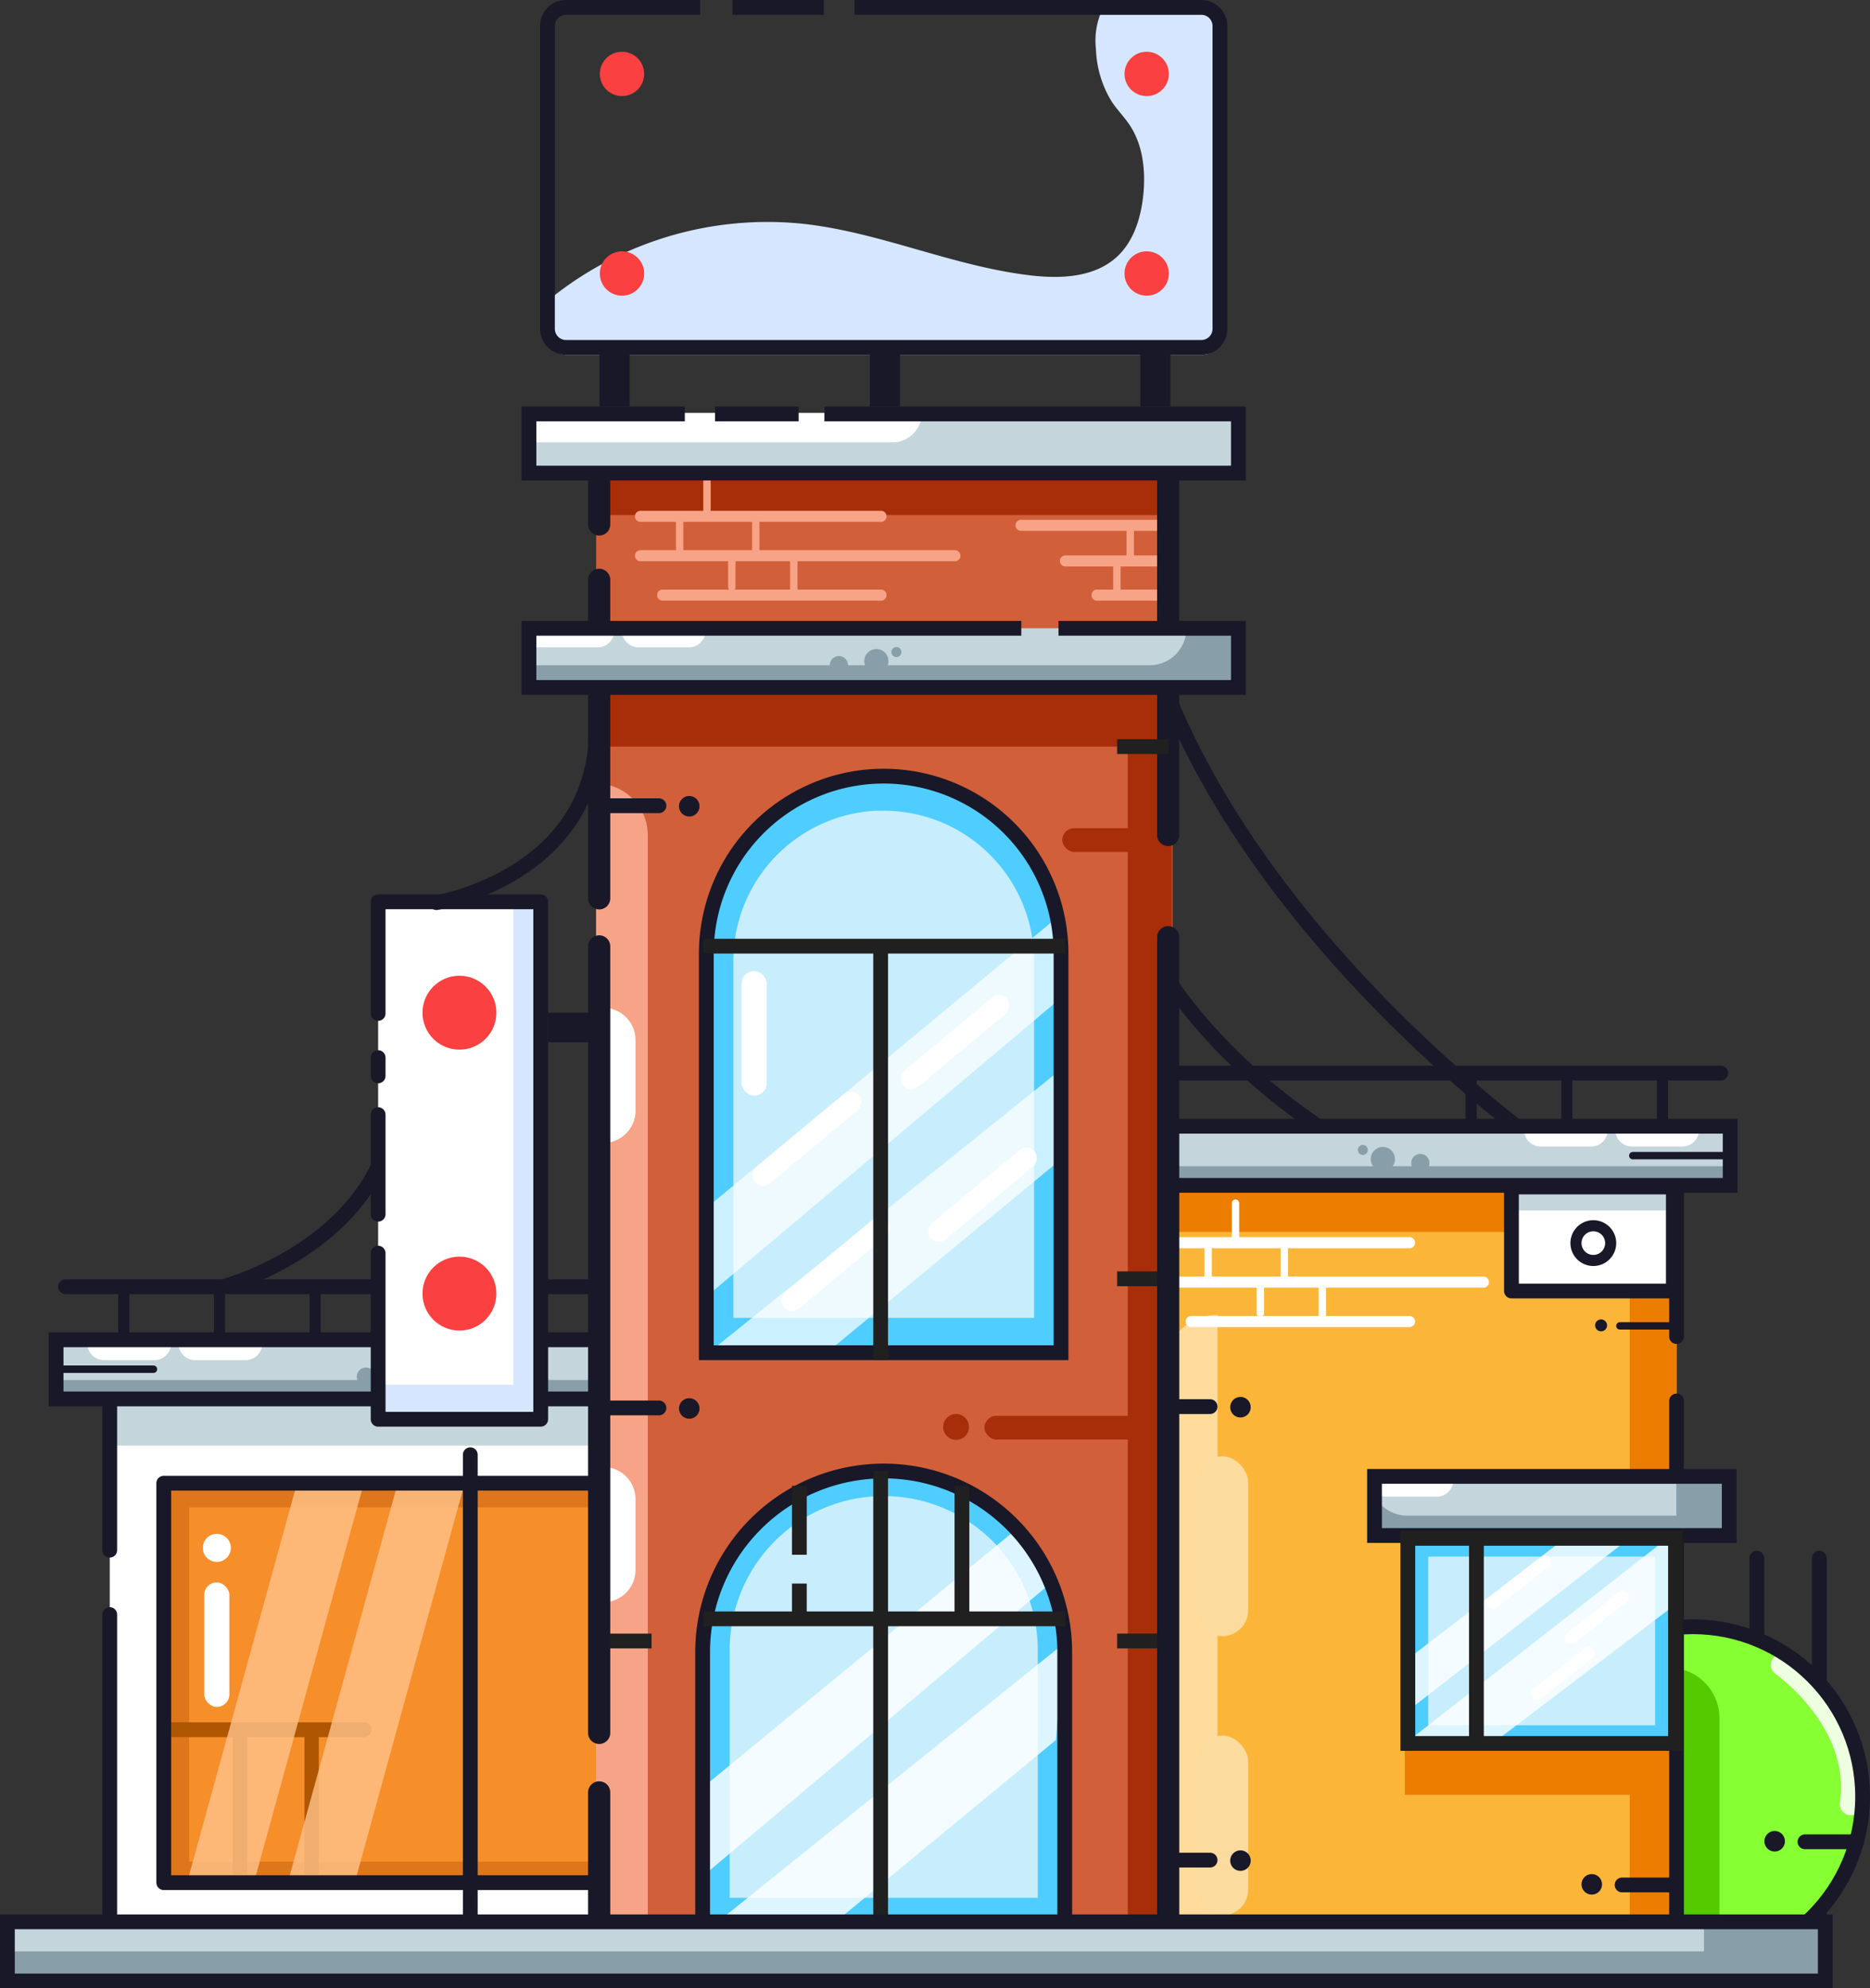 <svg xmlns="http://www.w3.org/2000/svg" viewBox="0 0 253.05 268.99">
  <rect x="0" y="0" width="253.05" height="268.99" fill="#333333" stroke="none"/>
  <defs>
    <style>
      .cls-1,
      .cls-12,
      .cls-13,
      .cls-14,
      .cls-16,
      .cls-18,
      .cls-22,
      .cls-27,
      .cls-3,
      .cls-30,
      .cls-31,
      .cls-32,
      .cls-4 {
        fill: none;
      }

      .cls-1,
      .cls-12,
      .cls-13,
      .cls-30,
      .cls-31,
      .cls-4 {
        stroke: #181828;
      }

      .cls-1,
      .cls-12,
      .cls-13,
      .cls-14,
      .cls-27,
      .cls-3,
      .cls-30 {
        stroke-linecap: round;
        stroke-linejoin: round;
      }

      .cls-1,
      .cls-18,
      .cls-4 {
        stroke-width: 2px;
      }

      .cls-2 {
        fill: #86ff33;
      }

      .cls-3 {
        stroke: #eeffe1;
      }

      .cls-16,
      .cls-22,
      .cls-3,
      .cls-30 {
        stroke-width: 3px;
      }

      .cls-16,
      .cls-18,
      .cls-22,
      .cls-31,
      .cls-32,
      .cls-4 {
        stroke-miterlimit: 10;
      }

      .cls-5 {
        fill: #54ca01;
      }

      .cls-6 {
        fill: #fbb63a;
      }

      .cls-7 {
        fill: #ed7d00;
      }

      .cls-8 {
        fill: #ffdb9c;
      }

      .cls-9 {
        fill: #889faa;
      }

      .cls-10 {
        fill: #c5d5dc;
      }

      .cls-11,
      .cls-17,
      .cls-34 {
        fill: #fff;
      }

      .cls-12 {
        stroke-width: 1.5px;
      }

      .cls-14 {
        stroke: #fff;
      }

      .cls-15 {
        fill: #c8eefd;
      }

      .cls-16,
      .cls-32 {
        stroke: #4fcdff;
      }

      .cls-17,
      .cls-24 {
        opacity: 0.8;
      }

      .cls-18 {
        stroke: #202020;
      }

      .cls-19 {
        fill: #fbdb9e;
      }

      .cls-20 {
        fill: #181828;
      }

      .cls-21 {
        fill: #f68e2a;
      }

      .cls-22 {
        stroke: #de761b;
      }

      .cls-23 {
        fill: #ae5601;
      }

      .cls-24 {
        fill: #ffc38c;
      }

      .cls-25 {
        fill: #d6e6ff;
      }

      .cls-26 {
        fill: #d15f39;
      }

      .cls-27 {
        stroke: #f7a387;
      }

      .cls-28 {
        fill: #f7a387;
      }

      .cls-29 {
        fill: #a72e08;
      }

      .cls-31,
      .cls-32 {
        stroke-width: 4px;
      }

      .cls-33 {
        fill: #fa4040;
      }

      .cls-34 {
        opacity: 0.7;
      }
    </style>
  </defs>
  <title>Asset 1</title>
  <g id="Layer_2" data-name="Layer 2">
    <g id="Layer_1-2" data-name="Layer 1">
      <line class="cls-1" x1="246.19" y1="210.8" x2="246.19" y2="259.69" />
      <line class="cls-1" x1="237.74" y1="210.8" x2="237.74" y2="259.69" />
      <circle class="cls-2" cx="229.07" cy="243.05" r="22.98" />
      <path class="cls-3" d="M241.13,225.23s11,7.65,9.32,18.84" />
      <circle class="cls-4" cx="229.07" cy="243.05" r="22.98" />
      <path class="cls-5"
        d="M225.86,225.62h0a6.82,6.82,0,0,1,6.82,6.82v28.72a0,0,0,0,1,0,0h-6.82a0,0,0,0,1,0,0V225.62A0,0,0,0,1,225.86,225.62Z" />
      <path class="cls-1" d="M191.07,159.51s-47-19.37-42.55-64.27" />
      <path class="cls-1" d="M209.4,155.53s-63-43.89-56.86-97.18" />
      <path class="cls-1" d="M232.86,145.17H158.8" />
      <polyline class="cls-6"
        points="226.87 180.81 226.87 159.68 155.98 159.68 155.98 264.85 226.87 264.85 226.87 189.53" />
      <rect class="cls-7" x="155.98" y="159.68" width="70.89" height="6.97"
        transform="translate(382.85 326.34) rotate(-180)" />
      <rect class="cls-7" x="190.11" y="235.83" width="36.76" height="6.97"
        transform="translate(416.97 478.63) rotate(-180)" />
      <rect class="cls-7" x="220.54" y="164.23" width="6.33" height="99.25"
        transform="translate(447.41 427.71) rotate(-180)" />
      <path class="cls-8"
        d="M157.54,177.9h7.23a0,0,0,0,1,0,0v78.36a7.23,7.23,0,0,1-7.23,7.23h0a0,0,0,0,1,0,0V177.9A0,0,0,0,1,157.54,177.9Z"
        transform="translate(322.3 441.38) rotate(-180)" />
      <polyline class="cls-1"
        points="226.87 180.81 226.87 159.68 155.98 159.68 155.98 264.85 226.87 264.85 226.87 189.53" />
      <rect class="cls-9" x="138.55" y="152.36" width="96" height="8"
        transform="translate(373.1 312.72) rotate(-180)" />
      <path class="cls-10" d="M145,152.8h84.41a5,5,0,0,1,5,5v0a0,0,0,0,1,0,0H145a0,0,0,0,1,0,0v-5A0,0,0,0,1,145,152.8Z"
        transform="translate(379.48 310.57) rotate(-180)" />
      <path class="cls-11"
        d="M220.82,152.87h6.84a2.24,2.24,0,0,1,2.24,2.24v0a0,0,0,0,1,0,0H218.58a0,0,0,0,1,0,0v0A2.24,2.24,0,0,1,220.82,152.87Z"
        transform="translate(448.49 307.97) rotate(-180)" />
      <path class="cls-11"
        d="M208.48,152.87h6.84a2.24,2.24,0,0,1,2.24,2.24v0a0,0,0,0,1,0,0H206.24a0,0,0,0,1,0,0v0A2.24,2.24,0,0,1,208.48,152.87Z"
        transform="translate(423.8 307.97) rotate(180)" />
      <polyline class="cls-4"
        points="162.48 152.36 138.13 152.36 138.13 160.36 234.13 160.36 234.13 152.36 161.52 152.36" />
      <line class="cls-12" x1="224.97" y1="145.32" x2="224.97" y2="152.04" />
      <line class="cls-12" x1="212.03" y1="145.32" x2="212.03" y2="152.04" />
      <line class="cls-12" x1="199.08" y1="145.32" x2="199.08" y2="152.04" />
      <circle class="cls-9" cx="187.13" cy="156.8" r="1.64" />
      <circle class="cls-9" cx="192.2" cy="157.34" r="1.24" />
      <circle class="cls-9" cx="184.42" cy="155.57" r="0.68" />
      <line class="cls-13" x1="233.88" y1="156.34" x2="220.95" y2="156.34" />
      <rect class="cls-9" x="186.41" y="199.73" width="48" height="8"
        transform="translate(420.82 407.46) rotate(-180)" />
      <path class="cls-10" d="M185.46,200.07h36.41a5,5,0,0,1,5,5v0a0,0,0,0,1,0,0H185.46a0,0,0,0,1,0,0v-5a0,0,0,0,1,0,0Z"
        transform="translate(412.3 405.11) rotate(-180)" />
      <path class="cls-11"
        d="M187.59,200.24h6.84a2.24,2.24,0,0,1,2.24,2.24v0a0,0,0,0,1,0,0H185.35a0,0,0,0,1,0,0v0A2.24,2.24,0,0,1,187.59,200.24Z"
        transform="translate(382.02 402.71) rotate(-180)" />
      <polyline class="cls-4" points="228.34 199.73 186 199.73 186 207.73 234 207.73 234 199.73 201.38 199.73" />
      <line class="cls-14" x1="167.19" y1="162.77" x2="167.19" y2="167.77" />
      <line class="cls-14" x1="163.49" y1="169.03" x2="163.49" y2="173.03" />
      <line class="cls-14" x1="170.55" y1="173.67" x2="170.55" y2="177.67" />
      <line class="cls-14" x1="178.94" y1="173.54" x2="178.94" y2="178.54" />
      <line class="cls-14" x1="173.8" y1="169.03" x2="173.8" y2="173.03" />
      <path class="cls-11" d="M158.19,168.87h32.55a.75.75,0,0,0,0-1.5H158.19a.75.75,0,0,0,0,1.5Z" />
      <path class="cls-11" d="M158.19,174.2h42.55a.75.75,0,0,0,0-1.5H158.19a.75.75,0,0,0,0,1.5Z" />
      <path class="cls-11" d="M161.19,179.53h29.55a.75.75,0,0,0,0-1.5H161.19a.75.75,0,0,0,0,1.5Z" />
      <rect class="cls-15" x="190.51" y="208.11" width="36.22" height="27.75" />
      <rect class="cls-16" x="191.77" y="209.08" width="33.7" height="25.82" />
      <polygon class="cls-17" points="227 216.85 201.67 236.09 189.83 236.1 226.74 207.24 227 216.85" />
      <polygon class="cls-17" points="220.09 208.41 190.37 231.56 189.83 224.96 211.48 208.33 220.09 208.41" />
      <rect class="cls-18" x="190.51" y="208.11" width="36.22" height="27.75" />
      <line class="cls-18" x1="199.79" y1="207.68" x2="199.79" y2="236.16" />
      <rect class="cls-11" x="210.65" y="221.07" width="1.66" height="10.64" rx="0.83"
        transform="translate(258.52 -79.82) rotate(51.78)" />
      <rect class="cls-11" x="215.26" y="213.48" width="1.66" height="10.64" rx="0.83"
        transform="translate(254.31 -86.33) rotate(51.78)" />
      <rect class="cls-11" x="204.67" y="208.73" width="1.66" height="10.64" rx="0.83"
        transform="translate(246.54 -79.83) rotate(51.78)" />
      <rect class="cls-19" x="161.89" y="234.79" width="7.01" height="24.34" rx="3.51" />
      <rect class="cls-19" x="161.89" y="197.01" width="7.01" height="24.34" rx="3.51" />
      <line class="cls-1" x1="156.75" y1="251.64" x2="163.75" y2="251.64" />
      <circle class="cls-20" cx="167.86" cy="251.71" r="1.39" />
      <line class="cls-1" x1="156.75" y1="190.29" x2="163.75" y2="190.29" />
      <circle class="cls-20" cx="167.86" cy="190.37" r="1.39" />
      <line class="cls-13" x1="226.2" y1="179.37" x2="219.2" y2="179.37" />
      <circle class="cls-20" cx="216.66" cy="179.3" r="0.81" />
      <line class="cls-1" x1="226.5" y1="255" x2="219.5" y2="255" />
      <circle class="cls-20" cx="215.4" cy="254.92" r="1.39" />
      <line class="cls-1" x1="251.25" y1="249.16" x2="244.25" y2="249.16" />
      <circle class="cls-20" cx="240.15" cy="249.09" r="1.39" />
      <path class="cls-1" d="M30.43,174s23-6.28,23-26.34" />
      <path class="cls-1" d="M8.87,174.07H82.92" />
      <polyline class="cls-11" points="14.85 209.71 14.85 188.57 85.74 188.57 85.74 263.75 14.85 263.75 14.85 218.42" />
      <rect class="cls-10" x="14.85" y="188.58" width="70.89" height="6.97" />
      <polyline class="cls-1" points="14.85 209.71 14.85 188.57 85.74 188.57 85.74 263.75 14.85 263.75 14.85 218.42" />
      <rect class="cls-9" x="7.17" y="181.25" width="96" height="8" />
      <path class="cls-10"
        d="M7.29,181.69H96.67a0,0,0,0,1,0,0v0a5,5,0,0,1-5,5H7.29a0,0,0,0,1,0,0v-5A0,0,0,0,1,7.29,181.69Z" />
      <path class="cls-11"
        d="M11.82,181.76H23.14a0,0,0,0,1,0,0v0A2.24,2.24,0,0,1,20.9,184H14.06a2.24,2.24,0,0,1-2.24-2.24v0A0,0,0,0,1,11.82,181.76Z" />
      <path class="cls-11"
        d="M24.16,181.76H35.48a0,0,0,0,1,0,0v0A2.24,2.24,0,0,1,33.24,184H26.4a2.24,2.24,0,0,1-2.24-2.24v0a0,0,0,0,1,0,0Z" />
      <polyline class="cls-4" points="79.24 181.25 103.59 181.25 103.59 189.25 7.59 189.25 7.59 181.25 80.2 181.25" />
      <line class="cls-12" x1="16.75" y1="174.21" x2="16.75" y2="180.93" />
      <line class="cls-12" x1="29.7" y1="174.21" x2="29.7" y2="180.93" />
      <rect class="cls-21" x="22.16" y="200.87" width="67.48" height="54.04" />
      <rect class="cls-22" x="24.1" y="202.42" width="63.6" height="50.93" />
      <line class="cls-12" x1="42.64" y1="174.21" x2="42.64" y2="180.93" />
      <circle class="cls-9" cx="54.59" cy="185.69" r="1.64" />
      <circle class="cls-9" cx="49.52" cy="186.24" r="1.24" />
      <circle class="cls-9" cx="57.31" cy="184.46" r="0.68" />
      <path class="cls-23" d="M23.18,233h26.1a1,1,0,0,1,1,1v0a1,1,0,0,1-1,1H23.18a0,0,0,0,1,0,0V233a0,0,0,0,1,0,0Z" />
      <path class="cls-23"
        d="M22.37,242.55H41.75a.84.84,0,0,1,.84.84v.26a.84.84,0,0,1-.84.84H22.37a0,0,0,0,1,0,0v-1.95a0,0,0,0,1,0,0Z"
        transform="translate(-211.04 276) rotate(-90)" />
      <path class="cls-23"
        d="M32.06,242.55H51.44a.84.84,0,0,1,.84.84v.26a.84.84,0,0,1-.84.84H32.06a0,0,0,0,1,0,0v-1.95A0,0,0,0,1,32.06,242.55Z"
        transform="translate(-201.35 285.69) rotate(-90)" />
      <polygon class="cls-24" points="34.32 254.84 25.27 254.84 40.27 200.36 49.32 200.36 34.32 254.84" />
      <polygon class="cls-24" points="47.96 254.84 38.9 254.84 53.9 200.36 62.96 200.36 47.96 254.84" />
      <rect class="cls-1" x="22.16" y="200.65" width="67.48" height="54.04" />
      <polyline class="cls-11" points="51.17 137.1 51.17 122 73.17 122 73.17 192 51.17 192 51.17 170.53" />
      <polygon class="cls-25"
        points="72.97 121.22 72.97 191.22 50.97 191.22 50.97 187.33 69.46 187.33 69.46 121.22 72.97 121.22" />
      <rect class="cls-26" x="80.67" y="62.5" width="78" height="198" />
      <line class="cls-27" x1="152.94" y1="71.71" x2="152.94" y2="75.71" />
      <line class="cls-27" x1="151.14" y1="76.38" x2="151.14" y2="80.38" />
      <path class="cls-28" d="M148.49,81.26H158a.75.75,0,0,0,0-1.5h-9.55a.75.75,0,0,0,0,1.5Z" />
      <path class="cls-28" d="M138.17,71.82h19.55a.75.75,0,0,0,0-1.5H138.17a.75.75,0,0,0,0,1.5Z" />
      <path class="cls-28" d="M144.17,76.64h13.55a.75.75,0,0,0,0-1.5H144.17a.75.75,0,0,0,0,1.5Z" />
      <rect class="cls-29" x="80.81" y="62.16" width="78" height="7.52" />
      <rect class="cls-29" x="80.67" y="92.5" width="78" height="8.5" />
      <rect class="cls-29" x="152.61" y="101.28" width="5.96" height="160.5" />
      <path class="cls-28" d="M80.66,106h0a7,7,0,0,1,7,7V261a0,0,0,0,1,0,0h-7a0,0,0,0,1,0,0V106A0,0,0,0,1,80.66,106Z" />
      <polyline class="cls-30" points="81.08 70.95 81.08 63 158.08 63 158.08 112.96" />
      <line class="cls-30" x1="81.08" y1="121.53" x2="81.08" y2="78.44" />
      <line class="cls-31" x1="74.17" y1="139" x2="80.17" y2="139" />
      <polyline class="cls-1" points="51.17 137.1 51.17 122 73.17 122 73.17 192 51.17 192 51.17 169.53" />
      <line class="cls-1" x1="51.17" y1="164.26" x2="51.17" y2="150.79" />
      <line class="cls-1" x1="51.17" y1="145.55" x2="51.17" y2="143.08" />
      <path class="cls-15"
        d="M119.58,105h0a24,24,0,0,1,24,24v54a0,0,0,0,1,0,0h-48a0,0,0,0,1,0,0V129a24,24,0,0,1,24-24Z" />
      <path class="cls-32"
        d="M119.58,107.68h0A22.35,22.35,0,0,1,141.93,130v50.28a0,0,0,0,1,0,0H97.24a0,0,0,0,1,0,0V130a22.35,22.35,0,0,1,22.35-22.35Z" />
      <path class="cls-15"
        d="M119.9,199.17h0a24.5,24.5,0,0,1,24.5,24.5v37.5a0,0,0,0,1,0,0h-49a0,0,0,0,1,0,0v-37.5A24.5,24.5,0,0,1,119.9,199.17Z" />
      <path class="cls-16"
        d="M119.58,200.89h0a22.35,22.35,0,0,1,22.35,22.35v35a0,0,0,0,1,0,0H97.24a0,0,0,0,1,0,0v-35A22.35,22.35,0,0,1,119.58,200.89Z" />
      <line class="cls-1" x1="82.17" y1="109" x2="89.17" y2="109" />
      <circle class="cls-20" cx="93.27" cy="109.07" r="1.39" />
      <line class="cls-27" x1="95.67" y1="63.5" x2="95.67" y2="69.5" />
      <line class="cls-27" x1="91.97" y1="70.76" x2="91.97" y2="74.76" />
      <line class="cls-27" x1="99.03" y1="75.41" x2="99.03" y2="79.41" />
      <line class="cls-27" x1="107.42" y1="75.27" x2="107.42" y2="80.27" />
      <line class="cls-27" x1="102.27" y1="70.76" x2="102.27" y2="74.76" />
      <line class="cls-18" x1="88.17" y1="222" x2="81.17" y2="222" />
      <line class="cls-18" x1="158.17" y1="222" x2="151.17" y2="222" />
      <line class="cls-18" x1="158.17" y1="173" x2="151.17" y2="173" />
      <line class="cls-18" x1="158.17" y1="101" x2="151.17" y2="101" />
      <circle class="cls-33" cx="62.17" cy="137" r="5" />
      <circle class="cls-33" cx="62.17" cy="175" r="5" />
      <rect class="cls-9" x="71.17" y="85" width="96" height="8" />
      <path class="cls-10"
        d="M71.17,85h89.38a0,0,0,0,1,0,0v0a5,5,0,0,1-5,5H71.17a0,0,0,0,1,0,0V85A0,0,0,0,1,71.17,85Z" />
      <path class="cls-25"
        d="M165.17,4.52v41A2.52,2.52,0,0,1,162.65,48h-86a2.52,2.52,0,0,1-2.52-2.52v-4.8a46.81,46.81,0,0,1,34.2-10.44c10.56,1.08,20.47,5.75,31,7,4.1.5,8.69.33,11.76-2.45,2.29-2.07,3.28-5.24,3.61-8.31.35-3.27,0-6.75-1.79-9.5-.74-1.12-1.7-2.08-2.45-3.2a14.53,14.53,0,0,1-2.16-7.17,9.94,9.94,0,0,1,.54-4.54l.05-.11h13.71A2.52,2.52,0,0,1,165.17,4.52Z" />
      <rect class="cls-10" x="71.58" y="56" width="96" height="8" />
      <path class="cls-11"
        d="M72.17,55.85h52.58a0,0,0,0,1,0,0v0a4,4,0,0,1-4,4H72.17a0,0,0,0,1,0,0v-4A0,0,0,0,1,72.17,55.85Z" />
      <polyline class="cls-4" points="111.56 56 167.58 56 167.58 64 71.58 64 71.58 56 92.67 56" />
      <line class="cls-4" x1="96.76" y1="56" x2="108.07" y2="56" />
      <path class="cls-4"
        d="M115.63,1h46.93a2.52,2.52,0,0,1,2.52,2.52v41A2.52,2.52,0,0,1,162.56,47H76.61a2.52,2.52,0,0,1-2.53-2.52v-41A2.52,2.52,0,0,1,76.61,1H94.75" />
      <line class="cls-4" x1="99.13" y1="1" x2="111.47" y2="1" />
      <rect class="cls-20" x="81.13" y="47" width="4.07" height="8" />
      <rect class="cls-20" x="154.31" y="47" width="4.07" height="8" />
      <rect class="cls-20" x="117.72" y="47" width="4.07" height="8" />
      <circle class="cls-33" cx="84.17" cy="10" r="3" />
      <circle class="cls-33" cx="84.17" cy="37" r="3" />
      <circle class="cls-33" cx="155.17" cy="10" r="3" />
      <circle class="cls-33" cx="155.17" cy="37" r="3" />
      <rect class="cls-29" x="143.75" y="112.04" width="12.49" height="3.21" rx="1.61" />
      <rect class="cls-29" x="133.22" y="191.54" width="21.49" height="3.21" rx="1.61" />
      <circle class="cls-29" cx="129.38" cy="193.04" r="1.75" />
      <polygon class="cls-17" points="142.89 213.58 95.38 253.58 95.38 241.59 137.89 206.59 142.89 213.58" />
      <polygon class="cls-17" points="142.89 235.39 111.38 261.39 95.38 261.4 143.89 222.4 142.89 235.39" />
      <polygon class="cls-34" points="142.89 135.58 95.38 175.58 95.38 163.59 143 124.16 142.89 135.58" />
      <polygon class="cls-34" points="142.89 157.4 111.38 183.4 95.38 183.41 143.89 144.41 142.89 157.4" />
      <polyline class="cls-30" points="158.08 126.79 158.08 261 81.08 261 81.08 242.48" />
      <path class="cls-4"
        d="M119.58,199h0a24.5,24.5,0,0,1,24.5,24.5V261a0,0,0,0,1,0,0h-49a0,0,0,0,1,0,0V223.5A24.5,24.5,0,0,1,119.58,199Z" />
      <line class="cls-18" x1="119.17" y1="199" x2="119.17" y2="260" />
      <line class="cls-18" x1="144.17" y1="219" x2="95.17" y2="219" />
      <line class="cls-18" x1="108.17" y1="214.23" x2="108.17" y2="219" />
      <line class="cls-18" x1="108.17" y1="201" x2="108.17" y2="210.33" />
      <line class="cls-18" x1="130.17" y1="201" x2="130.17" y2="219" />
      <path class="cls-11"
        d="M81.65,136.33h0A4.38,4.38,0,0,1,86,140.71v9.54a4.38,4.38,0,0,1-4.38,4.38h0a0,0,0,0,1,0,0V136.33a0,0,0,0,1,0,0Z" />
      <rect class="cls-11" x="107.76" y="144.88" width="2.86" height="18.31" rx="1.43"
        transform="translate(157.58 -28.47) rotate(50.18)" />
      <rect class="cls-11" x="127.82" y="131.83" width="2.86" height="18.31" rx="1.43"
        transform="translate(154.77 -48.57) rotate(50.18)" />
      <rect class="cls-11" x="131.52" y="152.47" width="2.86" height="18.31" rx="1.43"
        transform="translate(171.96 -43.99) rotate(50.18)" />
      <rect class="cls-11" x="111.67" y="161.84" width="2.86" height="18.31" rx="1.43"
        transform="translate(172.02 -25.37) rotate(50.18)" />
      <path class="cls-11"
        d="M81.65,198.45h0A4.38,4.38,0,0,1,86,202.84v9.54a4.38,4.38,0,0,1-4.38,4.38h0a0,0,0,0,1,0,0V198.45A0,0,0,0,1,81.65,198.45Z" />
      <line class="cls-30" x1="81.08" y1="234.43" x2="81.08" y2="128.03" />
      <path class="cls-4"
        d="M119.58,105h0a24,24,0,0,1,24,24v54a0,0,0,0,1,0,0h-48a0,0,0,0,1,0,0V129a24,24,0,0,1,24-24Z" />
      <line class="cls-18" x1="119.17" y1="128" x2="119.17" y2="184" />
      <line class="cls-18" x1="144.17" y1="128" x2="95.17" y2="128" />
      <rect class="cls-11" x="100.35" y="131.37" width="3.41" height="16.85" rx="1.7" />
      <rect class="cls-11" x="27.63" y="214.07" width="3.41" height="16.85" rx="1.7" />
      <path class="cls-28" d="M86.67,70.6h32.55a.75.75,0,0,0,0-1.5H86.67a.75.75,0,0,0,0,1.5Z" />
      <path class="cls-28" d="M86.67,75.93h42.55a.75.75,0,0,0,0-1.5H86.67a.75.75,0,0,0,0,1.5Z" />
      <path class="cls-28" d="M89.67,81.26h29.55a.75.75,0,0,0,0-1.5H89.67a.75.75,0,0,0,0,1.5Z" />
      <circle class="cls-9" cx="118.59" cy="89.44" r="1.64" />
      <circle class="cls-9" cx="113.52" cy="89.99" r="1.24" />
      <circle class="cls-9" cx="121.3" cy="88.21" r="0.68" />
      <path class="cls-11"
        d="M71.82,85.31H83.14a0,0,0,0,1,0,0v0a2.26,2.26,0,0,1-2.26,2.26H71.82a0,0,0,0,1,0,0V85.31A0,0,0,0,1,71.82,85.31Z" />
      <path class="cls-11"
        d="M84.16,85.31H95.48a0,0,0,0,1,0,0v0a2.26,2.26,0,0,1-2.26,2.26H86.42a2.26,2.26,0,0,1-2.26-2.26v0a0,0,0,0,1,0,0Z" />
      <polyline class="cls-4" points="143.24 85 167.58 85 167.58 93 71.58 93 71.58 85 138.2 85" />
      <line class="cls-1" x1="63.64" y1="196.8" x2="63.64" y2="259.69" />
      <circle class="cls-11" cx="29.34" cy="209.4" r="1.9" />
      <path class="cls-1" d="M59.06,122.11s21.64-3.5,21.64-23.56" />
      <line class="cls-13" x1="7.84" y1="185.23" x2="20.77" y2="185.23" />
      <line class="cls-1" x1="82.17" y1="190.47" x2="89.17" y2="190.47" />
      <circle class="cls-20" cx="93.27" cy="190.54" r="1.39" />
      <rect class="cls-9" x="0.58" y="259.99" width="246" height="8" />
      <rect class="cls-10" x="0.58" y="259.99" width="230" height="4" />
      <polyline class="cls-4" points="222.66 259.99 247 259.99 247 267.99 1 267.99 1 259.99 223.62 259.99" />
      <rect class="cls-11" x="204.53" y="160.8" width="21.91" height="14.07" />
      <rect class="cls-10" x="204.53" y="160.58" width="21.91" height="3.18" />
      <rect class="cls-1" x="204.53" y="160.58" width="21.91" height="14.07" />
      <circle class="cls-12" cx="215.61" cy="168.17" r="2.35" />
    </g>
  </g>
</svg>